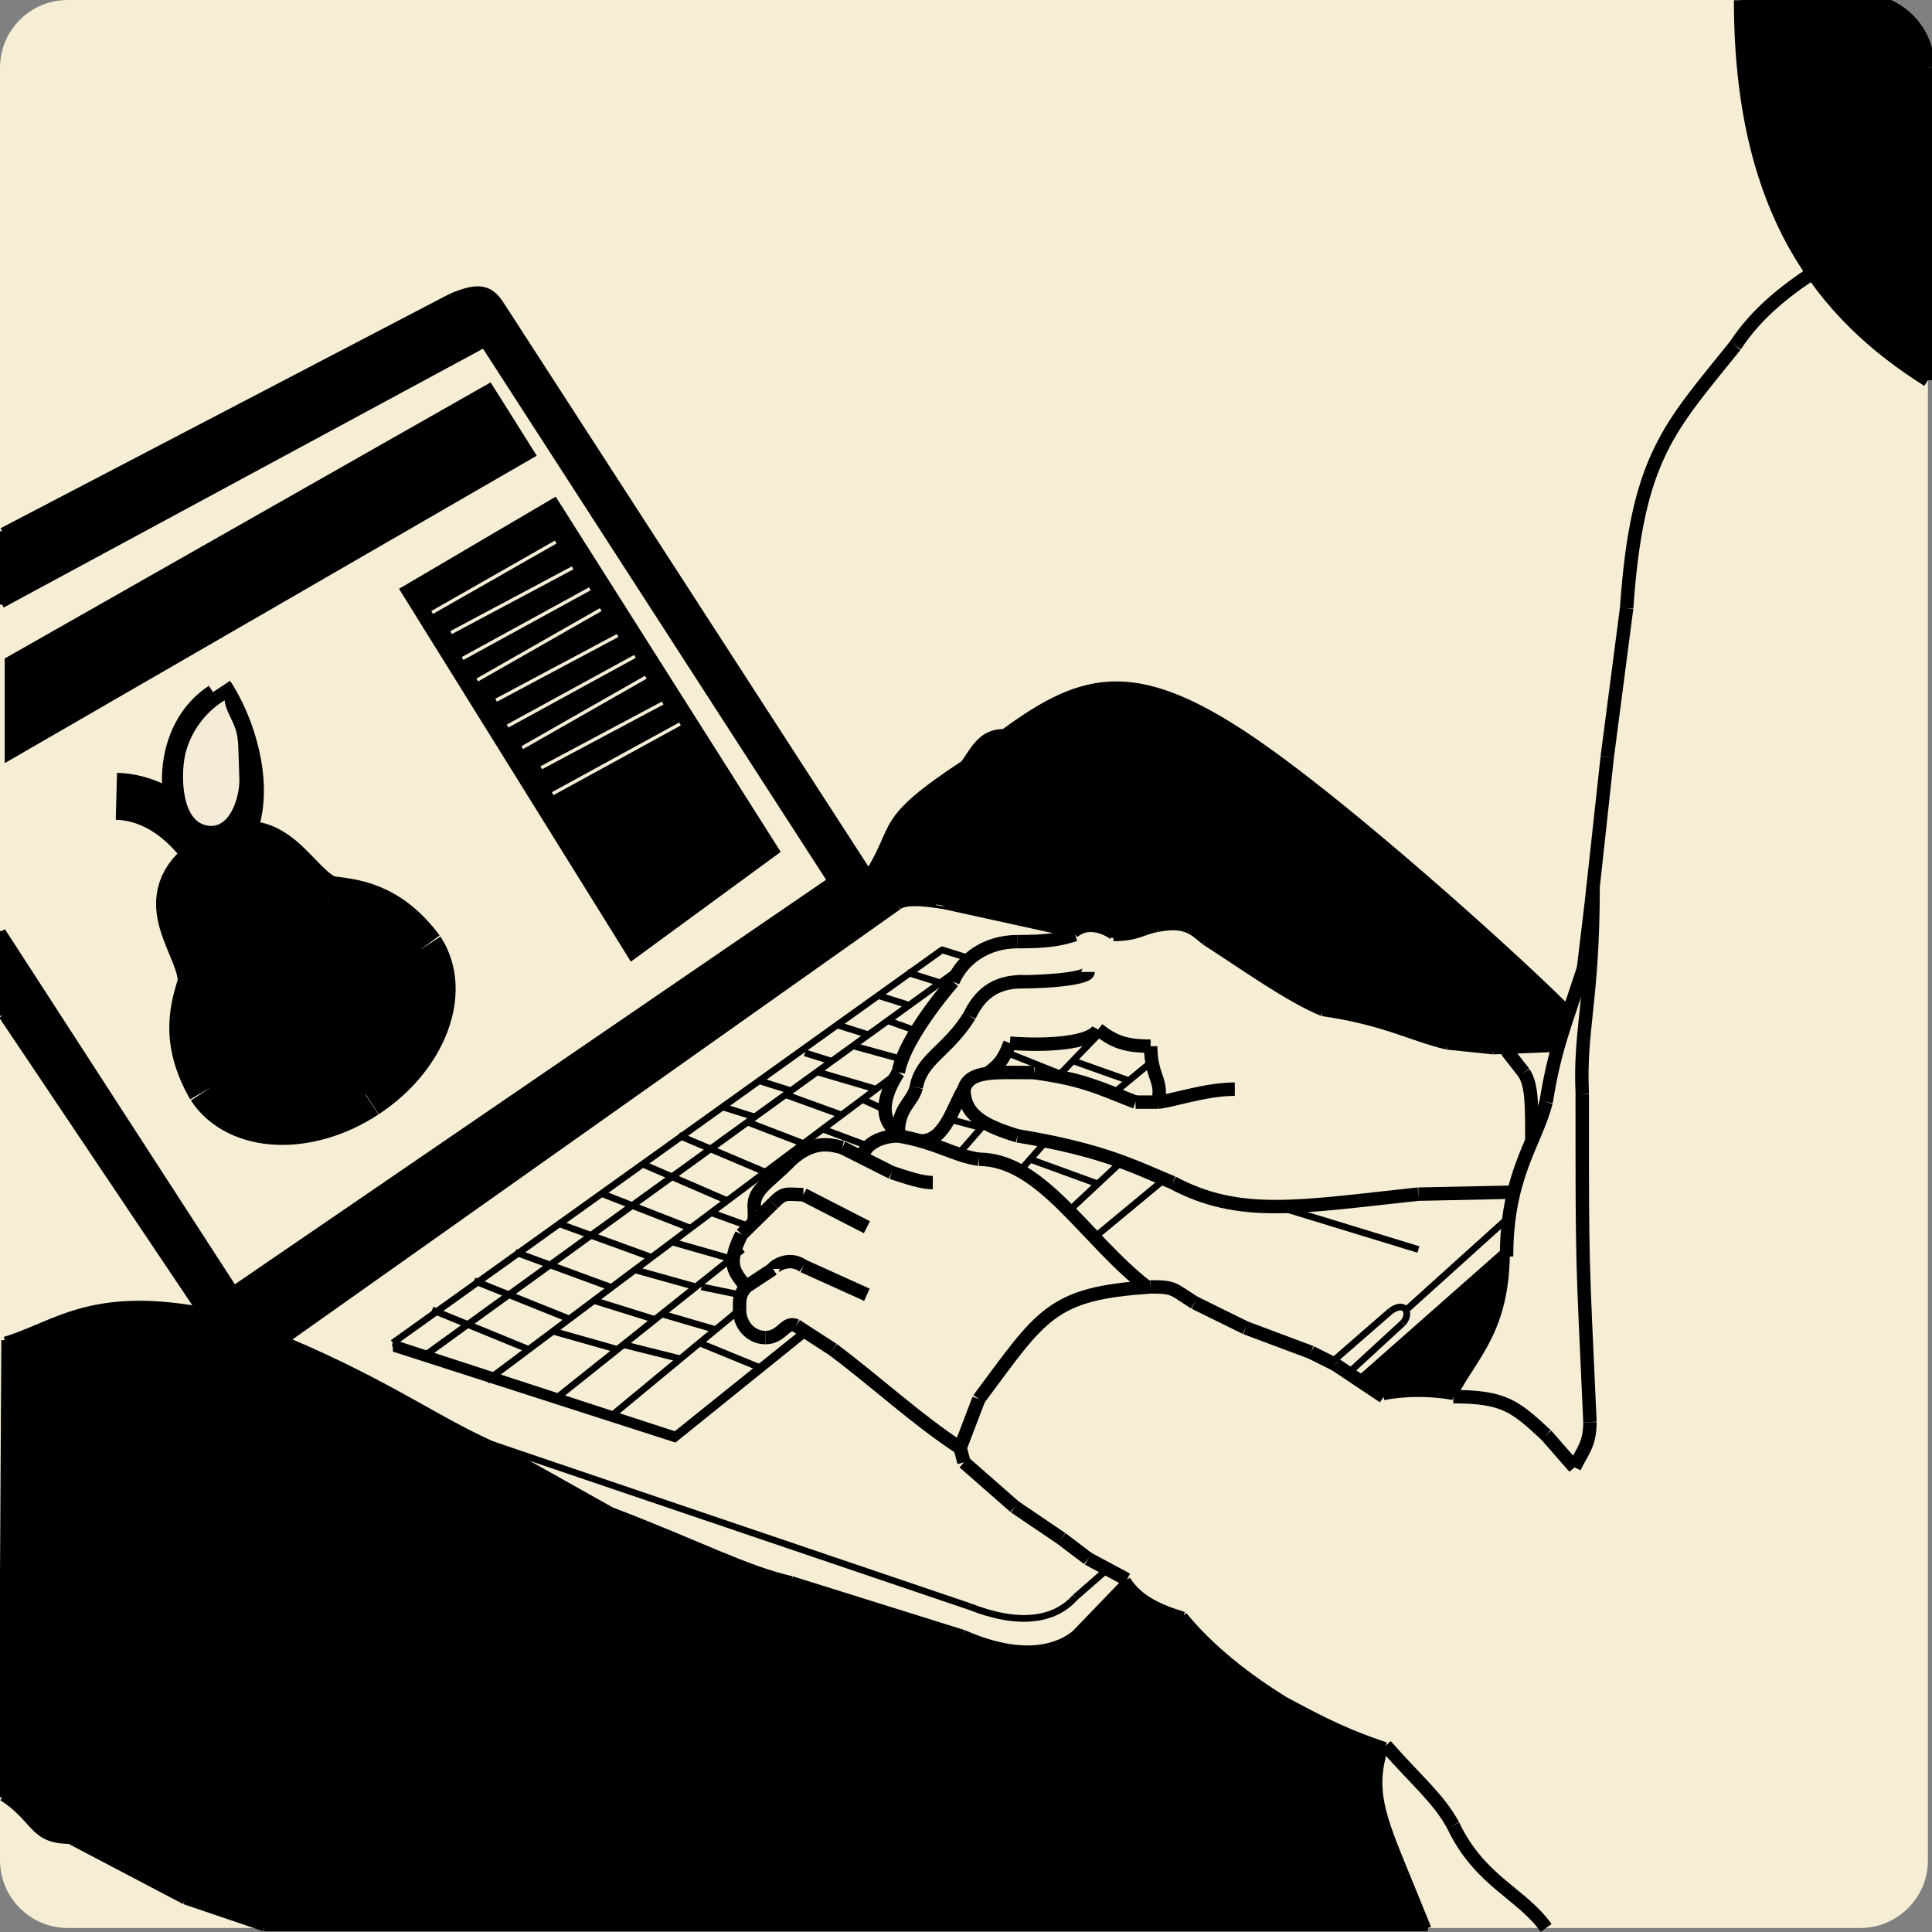<?xml version="1.0" encoding="utf-8"?>
<!-- Generator: Adobe Illustrator 24.1.2, SVG Export Plug-In . SVG Version: 6.00 Build 0)  -->
<svg version="1.1" id="Layer_1" xmlns="http://www.w3.org/2000/svg" xmlns:xlink="http://www.w3.org/1999/xlink" x="0px" y="0px"
	 viewBox="0 0 288 288" style="enable-background:new 0 0 288 288;" xml:space="preserve">
<rect x="0" y="0" width="288" height="288" fill="#808080" stroke="none"/>
<style type="text/css">
	.st0{fill:#F6EDD5;}
	.st1{fill:none;stroke:#000000;stroke-miterlimit:10;}
	.st2{fill:none;stroke:#000000;stroke-width:2;stroke-miterlimit:10;}
	.st3{fill:none;stroke:#000000;stroke-width:7;stroke-miterlimit:10;}
	.st4{fill:#F4ECD6;}
	.st5{fill:none;stroke:#F4ECD6;stroke-width:0.5;stroke-miterlimit:10;}
</style>
<path id="_x31_._1_" class="st0" d="M277.32,287.4H10.07C4.53,287.4,0,282.86,0,277.32V10.07C0,4.53,4.53,0,10.07,0h267.25
	c5.54,0,10.07,4.53,10.07,10.07v267.25C287.4,282.86,282.86,287.4,277.32,287.4z"/>
<g id="XMLID_5_">
	<g>
		<path d="M202.72,205.55l21.86-19.29c0,12.13-4.66,15.6-7.96,21.95c0,0-4.74-1.05-10.37,0L202.72,205.55z"/>
		<path d="M72.17,51.32L0.31,90.12V79.19l66.93-34.94c3.71-1.55,5.65-1.63,7.42,1.18l54.79,84.68c4.53-7.2,1.15-7.67,14.24-16.27
			c1.63-2.33,2.67-4.67,5.97-4.67c12.06-8.84,20.02-10.85,38.66,2.33c13.11,9.16,36.01,29.58,45.02,38.5
			c-0.58,3.16-1.29,3.46-1.61,6.31l-9.16,0.36l-6.92-0.72c-5.63-1.37-9.29-3.64-18.57-4.99c-5.06-2.09-11.65-6.83-17.52-10.61
			c-1.6-1.24-2.65-2.81-6.99-1.93c-2.09,0.33-2.95,1.37-6.59,1.37c0-0.27-3.38-2.61-5.71-0.48l-19.45-4.27
			c0,0.04-5.47-1.13-6.91,0.08l-91.32,64.63c15.97,6.75,22.84,12.22,31.95,16.08l16.61,9.32c13.45,5.15,19.89,8.68,26.9,10.29
			l25.66,8.03c9.5,4.18,14.56,1.69,16.57,0l7.72-8.03c1.76,2.66,4.24,4.01,8.48,5.32c3.09,3.86,8.14,8.37,14.91,12.55
			c6.35,3.44,9.88,5.11,15.19,6.88c-2.26,6.56-0.46,10.66,3.06,19.29l3.22,7.89H39.37l-11.9-4.03l-17.11-9
			c-5.56,0-5.02-3.22-10.05-6.43l0.39-68.17c7.48-2.25,12.63-7.4,29.02-4.51L0.31,151.43v-12.64l34.56,53.37l88.96-60.88
			L72.17,51.32z"/>
	</g>
	<g>
		<path class="st1" d="M74.53,215.85c-9.11-3.86-15.98-9.33-31.95-16.08"/>
		<path class="st1" d="M118.04,235.46c-7.01-1.61-13.45-5.15-26.9-10.29"/>
		<line class="st1" x1="91.14" y1="225.17" x2="74.53" y2="215.85"/>
		<line class="st1" x1="143.7" y1="243.49" x2="118.04" y2="235.46"/>
		<path class="st1" d="M160.27,243.49c-2.01,1.69-7.07,4.18-16.57,0"/>
		<line class="st1" x1="168" y1="235.46" x2="160.27" y2="243.49"/>
		<path class="st1" d="M0.7,199.77c7.48-2.25,12.63-7.4,29.02-4.51"/>
		<path class="st1" d="M0.31,267.93c5.03,3.22,4.49,6.43,10.05,6.43"/>
		<line class="st1" x1="10.36" y1="274.37" x2="27.48" y2="283.37"/>
		<line class="st1" x1="27.48" y1="283.37" x2="39.37" y2="287.4"/>
		<line class="st1" x1="0.7" y1="199.77" x2="0.31" y2="267.93"/>
		<path class="st1" d="M168,235.46c1.76,2.66,4.24,4.01,8.48,5.32"/>
		<path class="st1" d="M176.48,240.78c3.09,3.86,8.14,8.37,14.91,12.55"/>
		<path class="st1" d="M206.57,260.22c-5.31-1.77-8.84-3.44-15.19-6.88"/>
		<path class="st1" d="M206.57,260.22c-2.26,6.56-0.46,10.66,3.06,19.29"/>
		<line class="st1" x1="209.63" y1="279.5" x2="212.85" y2="287.4"/>
		<line class="st1" x1="42.59" y1="199.77" x2="133.91" y2="135.14"/>
		<line class="st1" x1="0.31" y1="151.43" x2="29.73" y2="195.26"/>
		<line class="st1" x1="0.31" y1="138.78" x2="34.87" y2="192.15"/>
		<line class="st1" x1="34.87" y1="192.15" x2="123.83" y2="131.28"/>
		<line class="st1" x1="72.17" y1="51.32" x2="123.83" y2="131.28"/>
		<line class="st1" x1="0.31" y1="90.12" x2="72.17" y2="51.32"/>
		<line class="st1" x1="0.31" y1="79.19" x2="67.25" y2="44.25"/>
		<line class="st1" x1="74.67" y1="45.43" x2="129.46" y2="130.11"/>
		<path class="st1" d="M67.25,44.25c3.71-1.55,5.65-1.63,7.42,1.18"/>
		<path class="st1" d="M129.46,130.11c4.53-7.2,1.15-7.67,14.24-16.27"/>
		<path class="st1" d="M143.7,113.84c1.63-2.33,2.67-4.67,5.97-4.67"/>
		<path class="st1" d="M149.67,109.17c12.06-8.84,20.02-10.85,38.66,2.33"/>
		<path class="st1" d="M233.35,150.01c-9.01-8.92-31.91-29.34-45.02-38.5"/>
		<path class="st1" d="M140.82,135.05c0,0.04-5.47-1.13-6.91,0.08"/>
		<line class="st1" x1="140.82" y1="135.05" x2="160.27" y2="139.32"/>
		<line class="st1" x1="202.72" y1="205.55" x2="224.58" y2="186.26"/>
		<path class="st1" d="M224.58,186.26c0,12.13-4.66,15.6-7.96,21.95"/>
		<path class="st1" d="M216.62,208.21c0,0-4.74-1.05-10.37,0"/>
		<line class="st1" x1="206.26" y1="208.21" x2="202.72" y2="205.55"/>
		<path class="st1" d="M165.98,139.8c0-0.27-3.38-2.61-5.71-0.48"/>
		<path class="st1" d="M179.57,140.36c-1.6-1.24-2.65-2.81-6.99-1.93"/>
		<path class="st1" d="M172.57,138.43c-2.09,0.33-2.95,1.37-6.59,1.37"/>
		<path class="st1" d="M197.09,150.97c-5.06-2.09-11.65-6.83-17.52-10.61"/>
		<path class="st1" d="M215.66,155.96c-5.63-1.37-9.29-3.64-18.57-4.99"/>
		<line class="st1" x1="222.58" y1="156.68" x2="215.66" y2="155.96"/>
		<path class="st1" d="M233.35,150.01c-0.58,3.16-1.29,3.46-1.61,6.31"/>
		<line class="st1" x1="222.58" y1="156.68" x2="231.74" y2="156.32"/>
		<line class="st1" x1="0.31" y1="138.78" x2="0.31" y2="151.43"/>
		<line class="st1" x1="0.31" y1="79.19" x2="0.31" y2="90.12"/>
		<line class="st1" x1="39.37" y1="287.4" x2="212.85" y2="287.4"/>
	</g>
</g>
<g id="XMLID_6_">
	<g>
		<path d="M287.39,10.07v46.61c-15.82-9.95-27.92-25.33-27.92-56.65h17.89C282.91,0.03,287.39,4.53,287.39,10.07z"/>
	</g>
	<g>
		<path class="st2" d="M259.47,0.03c0,31.32,12.11,46.7,27.92,56.65"/>
		<path class="st2" d="M287.39,10.07c0-5.55-4.48-10.04-10.03-10.04"/>
		<line class="st2" x1="259.47" y1="0.03" x2="277.36" y2="0.03"/>
		<line class="st2" x1="287.39" y1="10.07" x2="287.39" y2="56.68"/>
	</g>
</g>
<line class="st2" x1="143.13" y1="215.84" x2="145.91" y2="208.56"/>
<path class="st2" d="M145.91,208.56c9.43-12.65,10.72-15.76,25.62-16.72"/>
<path class="st2" d="M178.07,194.19c-3.27-2.04-2.92-2.36-6.54-2.36"/>
<line class="st2" x1="178.07" y1="194.19" x2="185.68" y2="197.94"/>
<line class="st2" x1="185.68" y1="197.94" x2="195.43" y2="201.59"/>
<line class="st2" x1="195.43" y1="201.59" x2="199.07" y2="203.41"/>
<line class="st2" x1="199.07" y1="203.41" x2="206.26" y2="208.21"/>
<line class="st2" x1="143.13" y1="215.84" x2="143.7" y2="217.99"/>
<line class="st2" x1="143.7" y1="217.99" x2="151.27" y2="224.63"/>
<line class="st2" x1="151.27" y1="224.63" x2="158.24" y2="229.35"/>
<line class="st2" x1="158.24" y1="229.35" x2="162.2" y2="232.35"/>
<line class="st2" x1="162.2" y1="232.35" x2="167.99" y2="235.46"/>
<path class="st2" d="M224.58,187.3c0-12.14,4.39-17,5.89-23.01"/>
<path class="st2" d="M236.05,144.35c-2.71,8.36-4.31,11.96-5.57,19.94"/>
<path class="st2" d="M228.35,170.07c0-5.62,0-8.35-1.19-10.17"/>
<line class="st2" x1="227.16" y1="159.9" x2="224.58" y2="156.6"/>
<line class="st2" x1="236.05" y1="144.35" x2="237.23" y2="134.49"/>
<line class="st2" x1="239.59" y1="112.84" x2="237.23" y2="134.49"/>
<line class="st2" x1="239.59" y1="112.84" x2="242.48" y2="90.66"/>
<path class="st2" d="M242.48,90.66c1.55-22.56,6.38-26.9,16.18-39.12"/>
<path class="st2" d="M288,30.09c-10.77,7.07-22.74,11.39-29.33,21.44"/>
<path class="st2" d="M230.48,213.91c-4.61-4.25-6.2-5.71-13.85-5.71"/>
<line class="st2" x1="230.48" y1="213.91" x2="234.71" y2="218.74"/>
<path class="st2" d="M216.62,272.11c-2.17-4.02-5.39-6.59-10.05-11.9"/>
<path class="st2" d="M216.62,272.11c3.98,8.36,10.21,10.13,13.85,15.28"/>
<path class="st2" d="M234.71,218.74c1.15-2.41,2.3-3.38,2.3-6.75"/>
<path class="st2" d="M235.86,163.11c0,27.01,0,23.15,1.15,48.87"/>
<path class="st2" d="M237.48,132.22c0,17.07-2.07,21.24-1.61,30.89"/>
<path class="st2" d="M174.8,176.29c9.97,5.32,18.72,3.64,36.64,1.71"/>
<line class="st2" x1="211.44" y1="178.01" x2="225.67" y2="177.71"/>
<path class="st2" d="M174.8,176.29c-5.52-2.25-10.09-4.82-23.1-6.97"/>
<path class="st2" d="M143.7,162.36c0,3.85,2.99,5.43,8,6.97"/>
<line class="st2" x1="152.38" y1="169.44" x2="152.38" y2="169.44"/>
<path class="st2" d="M143.7,162.36c0.82-2.89,4.68-2.47,10.47-2.47"/>
<path class="st2" d="M169.28,164.29c-5.04-1.93-7.56-3.37-15.11-4.39"/>
<path class="st2" d="M143.7,162.36c-1.64,2.62-2.83,7.71-6.33,7.71"/>
<path class="st2" d="M150.55,155.5c-1.08,2.75-1.67,3.22-3.35,4.53"/>
<path class="st2" d="M163.7,153.46c-1.07,2.04-7.72,2.49-13.16,2.04"/>
<path class="st2" d="M163.7,153.46c2.28,1.76,3.91,2.49,7.82,2.49"/>
<path class="st2" d="M171.53,155.96c0,4.61,1.93,5.16,1.04,8.33"/>
<line class="st2" x1="169.28" y1="164.29" x2="172.57" y2="164.29"/>
<path class="st2" d="M143.13,215.84c-6.43-4.18-12.26-9.65-18.97-14.68"/>
<path class="st2" d="M142.05,146.34c1.39-3.35,4.92-5.97,9.65-5.97"/>
<path class="st2" d="M133.91,159.87c0.74-4.37,5.79-10.8,8.14-13.54"/>
<path class="st2" d="M144.52,151.43c1.39-2.89,3.52-5.09,7.86-5.09"/>
<path class="st2" d="M144.52,151.43c-3.32,5.33-7.15,6.34-7.94,10.66"/>
<path class="st2" d="M133.91,168.79c0-3.7,2.14-4.5,2.67-6.7"/>
<path class="st2" d="M133.91,159.87c-4.45,6.88,0,8.92,0,8.92"/>
<path class="st2" d="M160.27,139.32c-2.24,0.7-3.84,1.05-8.57,1.05"/>
<path class="st2" d="M162.2,144.89c0,0.81-4.7,1.47-10.5,1.47"/>
<path class="st2" d="M184.07,162.36c-4.5,0-9.75,1.87-11.5,1.93"/>
<path class="st2" d="M170.93,191.83c-9.2-7.18-15.69-19.02-25.01-19.02"/>
<path class="st2" d="M128.55,172.81c0-1.93,2.4-3.48,5.36-3.48"/>
<path class="st2" d="M145.91,172.81c-3.87-0.59-6-2.42-12-3.48"/>
<path class="st2" d="M125.55,171.07c-2.04-0.56-4.39-1-7.51,1.74"/>
<line class="st2" x1="132.92" y1="174.79" x2="125.55" y2="171.07"/>
<line class="st2" x1="119.76" y1="178.08" x2="129.23" y2="182.94"/>
<path class="st2" d="M139.05,176.29c-1.69,0-3.81-0.75-6.13-1.5"/>
<path class="st2" d="M112.47,180.51c-0.44-3.15,1.82-3.85,5.57-7.7"/>
<path class="st2" d="M115.23,179.4c1.77-1.82,2.03-1.32,4.53-1.32"/>
<line class="st2" x1="110.54" y1="184.01" x2="115.23" y2="179.4"/>
<line class="st2" x1="112.47" y1="180.51" x2="112.42" y2="182.32"/>
<line class="st2" x1="133.91" y1="168.79" x2="134.51" y2="169.44"/>
<line class="st2" x1="119.76" y1="188.73" x2="129.23" y2="193.01"/>
<line class="st2" x1="118.69" y1="197.62" x2="124.16" y2="201.16"/>
<path class="st2" d="M110.54,184.01c-2.36,4.72-0.97,5.57,0.64,7.82"/>
<line class="st2" x1="111.19" y1="191.83" x2="115.23" y2="189.16"/>
<path class="st2" d="M115.23,189.16c0-0.24,2.27-2.04,4.53-0.43"/>
<path class="st2" d="M110.24,195.26c0,2.28,1.72,4.13,3.84,4.13"/>
<path class="st2" d="M111.19,191.83c-0.95,1.18-0.95,1.71-0.95,3.43"/>
<path class="st2" d="M118.69,197.62c-1.69-0.75-2.06,1.77-4.61,1.77"/>
<g id="XMLID_7_">
	<g>
		<path d="M62.73,141.53c4.12,6.28,0.46,15.96-8.19,21.64l-0.04,0.03c-8.66,5.68-18.99,5.2-23.12-1.08
			c-4.19-7.29-2.38-12.19-1.39-15.57c0.31-5.56-8.21-12.49,1.26-18.72l0.05-0.03c9.47-6.23,12.46,4.35,17.68,6.26
			C52.48,134.5,57.69,134.79,62.73,141.53z"/>
	</g>
	<g>
		<path class="st3" d="M31.25,127.83c-9.47,6.23-0.95,13.16-1.26,18.72"/>
		<path class="st3" d="M29.99,146.56c-1,3.38-2.8,8.28,1.39,15.57"/>
		<path class="st3" d="M31.38,162.12c4.13,6.28,14.47,6.77,23.12,1.08"/>
		<path class="st3" d="M31.3,127.81c9.47-6.23,12.46,4.35,17.68,6.26"/>
		<path class="st3" d="M48.99,134.07c3.49,0.43,8.71,0.72,13.74,7.46"/>
		<path class="st3" d="M62.73,141.53c4.12,6.28,0.46,15.96-8.19,21.64"/>
	</g>
</g>
<path class="st3" d="M31.26,127.84c-5.46-8.3-4.66-18.45,1.79-22.68"/>
<path class="st3" d="M31.38,103.41c4.43,6.74,7.35,19.52-0.12,24.43"/>
<path class="st3" d="M31.26,127.84c-4.64-7.06-9.89-9.03-13.91-9.14"/>
<path class="st4" d="M27.65,112.31c0.81-3.26,2.96-6.17,5.83-7.92c0.17,1.56,1.2,2.89,1.66,4.4c0.34,1.09,0.38,2.25,0.41,3.39
	c0.04,1.3,0.08,2.6,0.13,3.9c0.09,2.66-1.46,8.07-5.25,6.87C26.92,121.83,26.96,115.09,27.65,112.31z"/>
<polygon points="80.01,67.93 0.7,113.76 0.7,98.16 73.14,57 "/>
<polygon points="116.38,126.99 94.04,143.35 59.48,87.77 82.84,74.04 "/>
<line class="st5" x1="64.42" y1="91.3" x2="82.84" y2="80.8"/>
<line class="st5" x1="67.24" y1="94.3" x2="85.36" y2="84.65"/>
<line class="st5" x1="68.96" y1="98.16" x2="87.93" y2="87.77"/>
<line class="st5" x1="71.14" y1="101.37" x2="89.55" y2="90.87"/>
<line class="st5" x1="73.96" y1="104.38" x2="92.07" y2="94.73"/>
<line class="st5" x1="75.67" y1="108.23" x2="94.65" y2="97.85"/>
<line class="st5" x1="77.86" y1="111.45" x2="96.27" y2="100.95"/>
<line class="st5" x1="80.68" y1="114.45" x2="98.79" y2="104.8"/>
<line class="st5" x1="82.39" y1="118.31" x2="101.37" y2="107.92"/>
<line class="st1" x1="73.43" y1="215.36" x2="144.52" y2="239.48"/>
<line class="st1" x1="160.27" y1="238.12" x2="165.1" y2="233.9"/>
<line class="st1" x1="209.63" y1="195.26" x2="224.97" y2="181.42"/>
<line class="st1" x1="163.13" y1="184.46" x2="173.59" y2="175.79"/>
<line class="st1" x1="190.55" y1="179.87" x2="211.44" y2="186.26"/>
<path class="st1" d="M160.27,238.12c-3.15,3.55-8.57,4.2-15.76,1.35"/>
<path class="st1" d="M207.3,195.43c2.25-1.61,3.09,0.43,1.81,1.81"/>
<line class="st1" x1="207.3" y1="195.43" x2="198.48" y2="203.11"/>
<line class="st1" x1="209.11" y1="197.23" x2="201" y2="204.69"/>
<line class="st1" x1="62.73" y1="202.5" x2="143.13" y2="144.35"/>
<line class="st1" x1="72.6" y1="205.81" x2="133.91" y2="159.87"/>
<line class="st1" x1="82.84" y1="208.5" x2="110.71" y2="186.26"/>
<line class="st1" x1="91.14" y1="211.06" x2="110.24" y2="195.26"/>
<line class="st1" x1="100.69" y1="213.91" x2="119.95" y2="198.44"/>
<line class="st1" x1="58.56" y1="200.19" x2="140.53" y2="141.53"/>
<line class="st1" x1="58.56" y1="200.19" x2="100.69" y2="213.91"/>
<line class="st1" x1="64.42" y1="195.26" x2="78.81" y2="201.16"/>
<line class="st1" x1="70.67" y1="190.92" x2="84.87" y2="196.62"/>
<line class="st1" x1="76.82" y1="186.66" x2="91.14" y2="191.92"/>
<line class="st1" x1="83.07" y1="182.32" x2="97.13" y2="187.43"/>
<line class="st1" x1="89.67" y1="177.92" x2="102.93" y2="183.09"/>
<line class="st1" x1="95.92" y1="173.58" x2="108.41" y2="178.98"/>
<line class="st1" x1="101.17" y1="169.25" x2="114.08" y2="174.73"/>
<line class="st1" x1="107.42" y1="164.91" x2="112.5" y2="166.51"/>
<line class="st1" x1="113.21" y1="161.12" x2="118.04" y2="162.64"/>
<line class="st1" x1="119.99" y1="156.95" x2="123.98" y2="158.2"/>
<line class="st1" x1="124.5" y1="152.69" x2="129.23" y2="154.18"/>
<line class="st1" x1="130.75" y1="148.35" x2="135.24" y2="149.76"/>
<line class="st1" x1="135.24" y1="144.96" x2="141.03" y2="146.78"/>
<line class="st1" x1="140.23" y1="141.53" x2="144.57" y2="142.89"/>
<line class="st1" x1="111.19" y1="167.17" x2="119.76" y2="170.47"/>
<line class="st1" x1="117.1" y1="163.18" x2="125.45" y2="166.21"/>
<line class="st1" x1="121.8" y1="159.78" x2="130.59" y2="162.36"/>
<line class="st1" x1="127.39" y1="155.96" x2="133.91" y2="157.76"/>
<line class="st1" x1="132.35" y1="152.15" x2="135.99" y2="153.46"/>
<line class="st1" x1="82.44" y1="198.44" x2="92.04" y2="201.16"/>
<line class="st1" x1="88.25" y1="193.77" x2="97.63" y2="196.7"/>
<line class="st1" x1="94.65" y1="189.29" x2="103.73" y2="191.83"/>
<line class="st1" x1="100.19" y1="185.14" x2="108.98" y2="187.65"/>
<line class="st1" x1="106.02" y1="180.77" x2="111.73" y2="182.84"/>
<line class="st1" x1="122.64" y1="168.31" x2="129.47" y2="170.86"/>
<line class="st1" x1="128.55" y1="163.89" x2="131.94" y2="165.44"/>
<line class="st1" x1="92.94" y1="200.44" x2="101.42" y2="202.56"/>
<line class="st1" x1="98.66" y1="195.87" x2="106.67" y2="198.21"/>
<line class="st1" x1="104.58" y1="191.83" x2="110.32" y2="193.01"/>
<line class="st1" x1="104.28" y1="200.19" x2="113.21" y2="203.85"/>
<line class="st1" x1="143.13" y1="171.73" x2="146.87" y2="167.45"/>
<line class="st1" x1="140.82" y1="166.65" x2="146.3" y2="168.11"/>
<line class="st1" x1="152.38" y1="174.15" x2="155.99" y2="170.07"/>
<line class="st1" x1="157.68" y1="160.47" x2="164.13" y2="153.79"/>
<line class="st1" x1="153.56" y1="172.81" x2="163.7" y2="176.5"/>
<line class="st1" x1="167.18" y1="173.17" x2="159.34" y2="180.5"/>
<line class="st1" x1="160.27" y1="158.25" x2="168.36" y2="161.12"/>
<line class="st1" x1="165.98" y1="162.98" x2="171.72" y2="158.25"/>
<line class="st1" x1="149.96" y1="156.86" x2="163.13" y2="162.12"/>
<polygon points="100.69,215.04 58.56,201.48 58.56,200.19 100.69,213.91 "/>
<polygon points="121.27,198.44 100.69,215.04 100.69,213.91 119.95,198.44 "/>
</svg>
